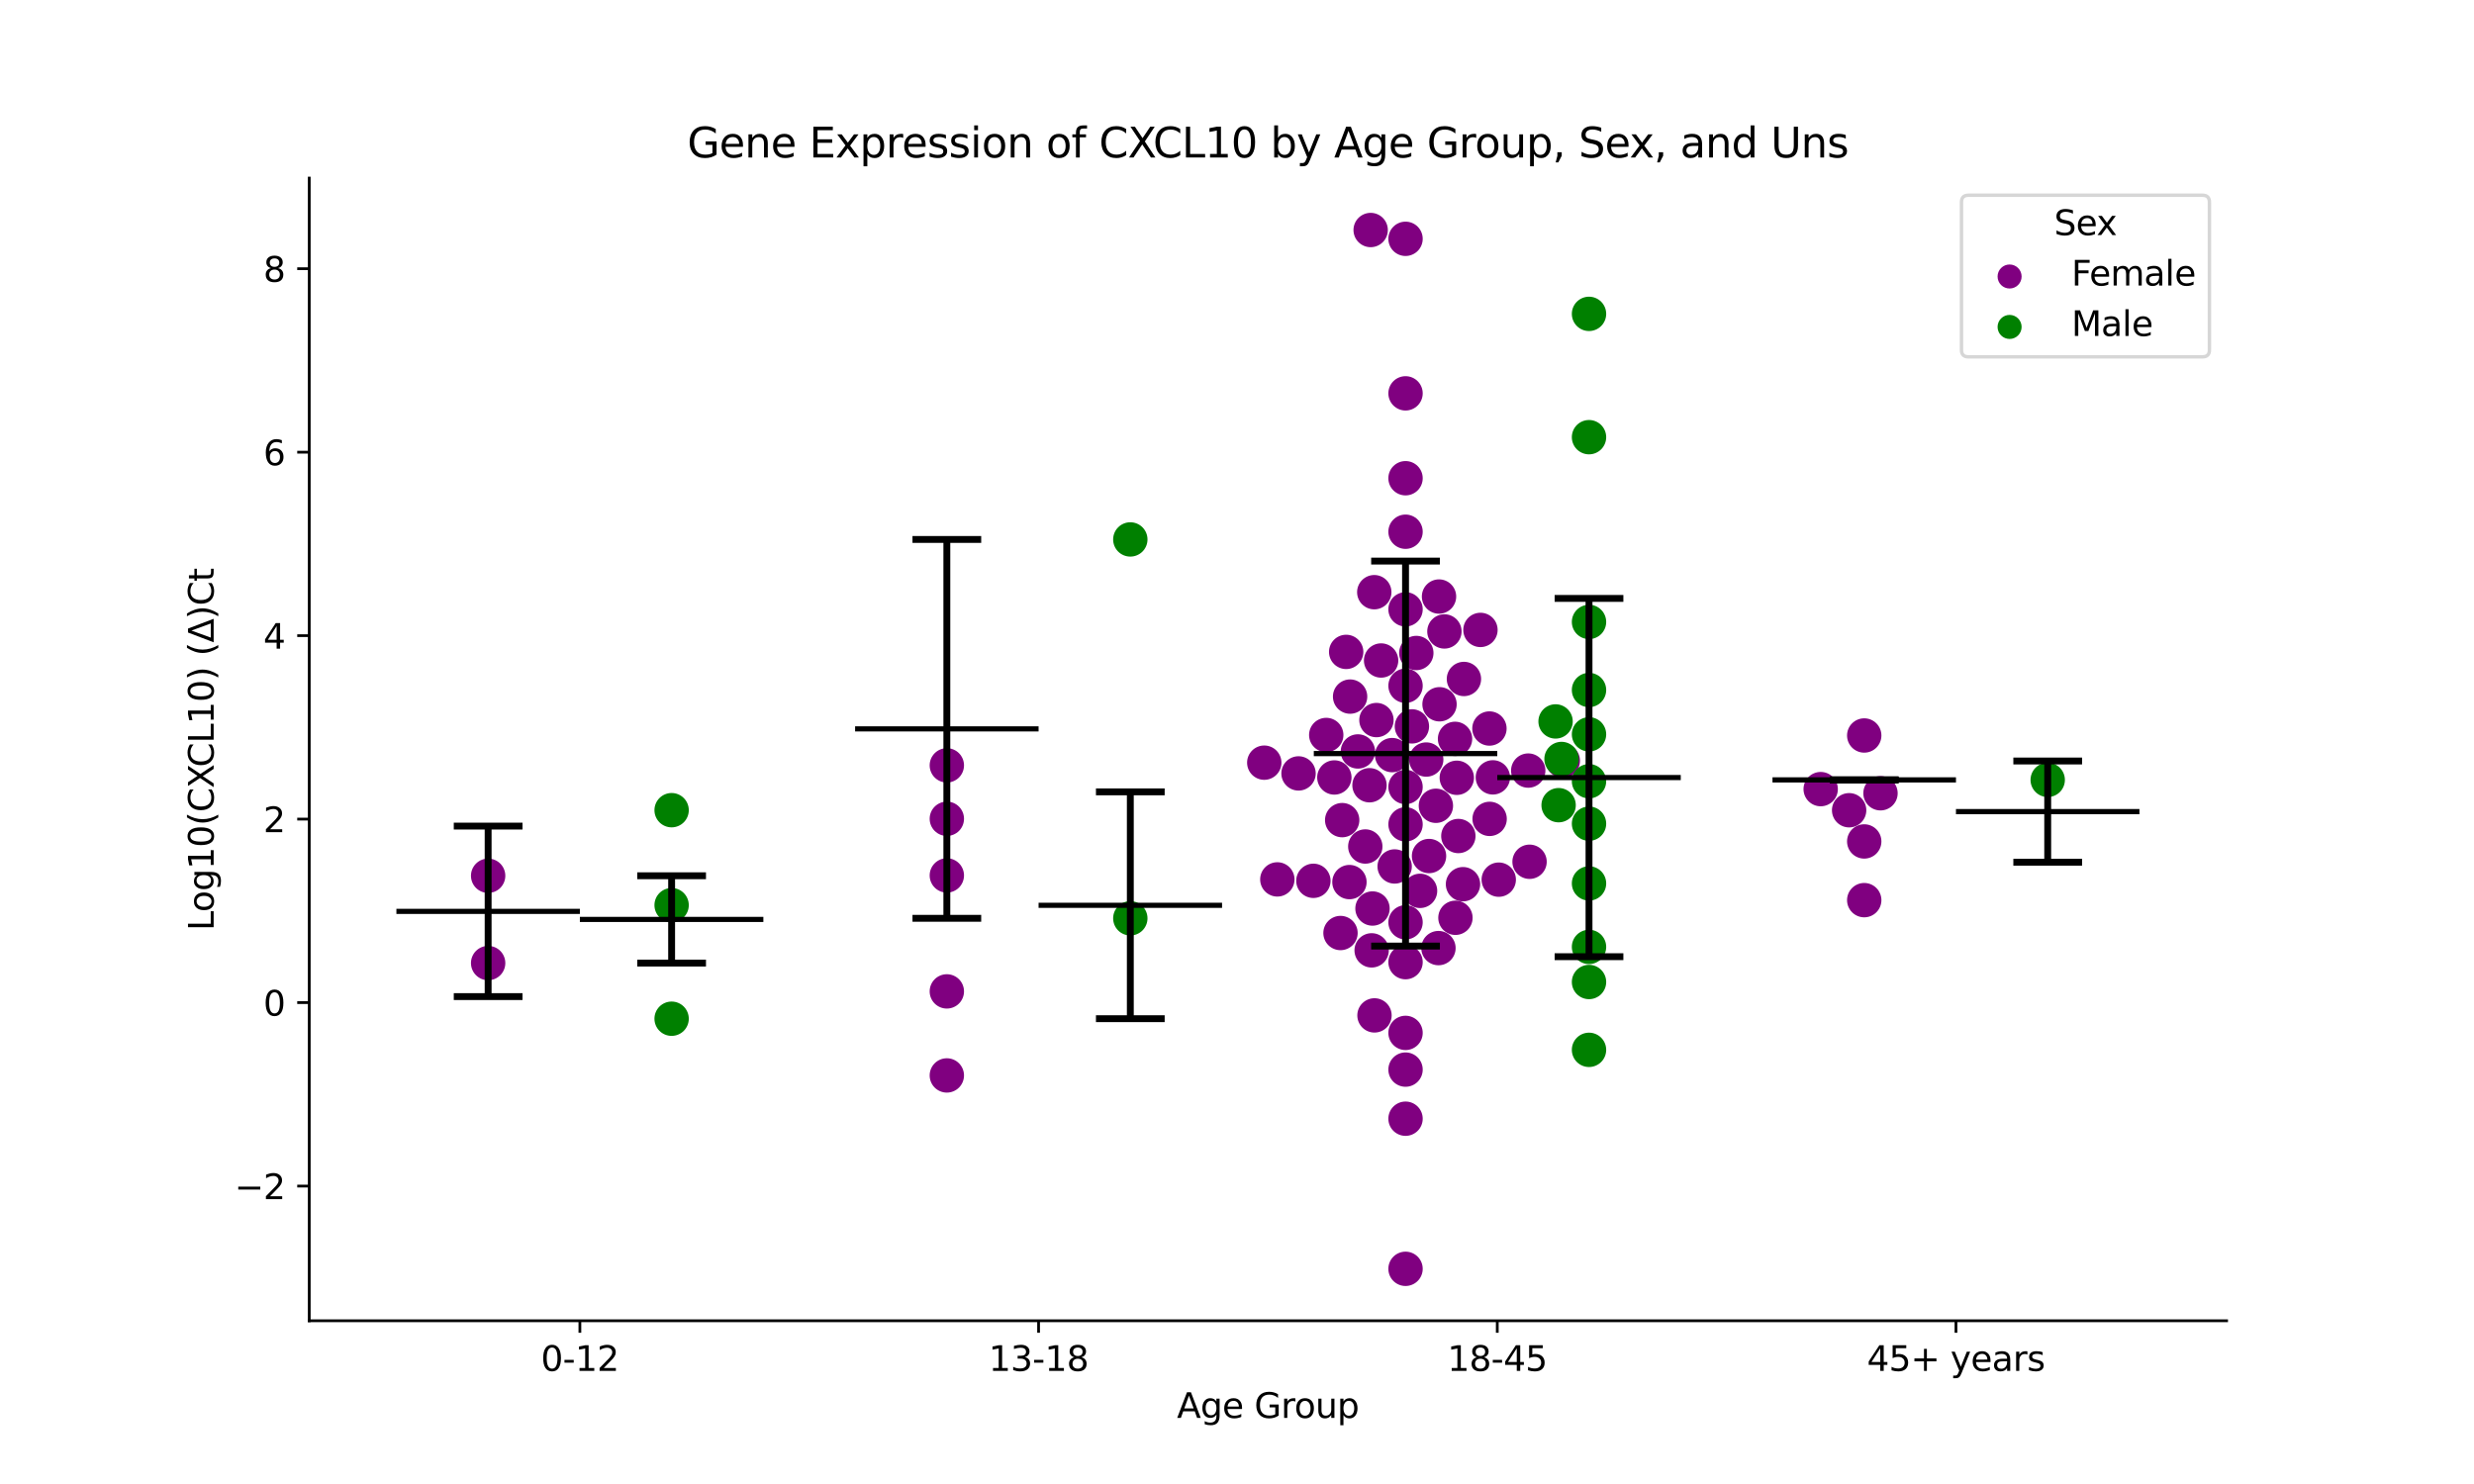 <?xml version="1.0" encoding="utf-8" standalone="no"?>
<!DOCTYPE svg PUBLIC "-//W3C//DTD SVG 1.1//EN"
  "http://www.w3.org/Graphics/SVG/1.1/DTD/svg11.dtd">
<svg xmlns:xlink="http://www.w3.org/1999/xlink" width="720pt" height="432pt" viewBox="0 0 720 432" xmlns="http://www.w3.org/2000/svg" version="1.1">
 <defs>
  <style type="text/css">*{stroke-linejoin: round; stroke-linecap: butt}</style>
 </defs>
 <g id="figure_1">
  <g id="patch_1">
   <path d="M 0 432 
L 720 432 
L 720 0 
L 0 0 
z
" style="fill: #ffffff"/>
  </g>
  <g id="axes_1">
   <g id="patch_2">
    <path d="M 90 384.48 
L 648 384.48 
L 648 51.84 
L 90 51.84 
z
" style="fill: #ffffff"/>
   </g>
   <g id="PathCollection_1">
    <defs>
     <path id="C0_0_4b0fd2ea0f" d="M 0 5 
C 1.326 5 2.598 4.473 3.536 3.536 
C 4.473 2.598 5 1.326 5 -0 
C 5 -1.326 4.473 -2.598 3.536 -3.536 
C 2.598 -4.473 1.326 -5 0 -5 
C -1.326 -5 -2.598 -4.473 -3.536 -3.536 
C -4.473 -2.598 -5 -1.326 -5 0 
C -5 1.326 -4.473 2.598 -3.536 3.536 
C -2.598 4.473 -1.326 5 0 5 
z
"/>
    </defs>
    <g clip-path="url(#pb27df36fc7)">
     <use xlink:href="#C0_0_4b0fd2ea0f" x="142.062" y="254.94" style="fill: #800080"/>
    </g>
    <g clip-path="url(#pb27df36fc7)">
     <use xlink:href="#C0_0_4b0fd2ea0f" x="142.062" y="280.353" style="fill: #800080"/>
    </g>
   </g>
   <g id="PathCollection_2">
    <defs>
     <path id="C1_0_ef42747823" d="M 0 5 
C 1.326 5 2.598 4.473 3.536 3.536 
C 4.473 2.598 5 1.326 5 -0 
C 5 -1.326 4.473 -2.598 3.536 -3.536 
C 2.598 -4.473 1.326 -5 0 -5 
C -1.326 -5 -2.598 -4.473 -3.536 -3.536 
C -4.473 -2.598 -5 -1.326 -5 0 
C -5 1.326 -4.473 2.598 -3.536 3.536 
C -2.598 4.473 -1.326 5 0 5 
z
"/>
    </defs>
    <g clip-path="url(#pb27df36fc7)">
     <use xlink:href="#C1_0_ef42747823" x="195.459" y="263.496" style="fill: #008000"/>
    </g>
    <g clip-path="url(#pb27df36fc7)">
     <use xlink:href="#C1_0_ef42747823" x="195.459" y="235.847" style="fill: #008000"/>
    </g>
    <g clip-path="url(#pb27df36fc7)">
     <use xlink:href="#C1_0_ef42747823" x="195.459" y="296.554" style="fill: #008000"/>
    </g>
   </g>
   <g id="PathCollection_3">
    <defs>
     <path id="C2_0_97795c26c7" d="M 0 5 
C 1.326 5 2.598 4.473 3.536 3.536 
C 4.473 2.598 5 1.326 5 -0 
C 5 -1.326 4.473 -2.598 3.536 -3.536 
C 2.598 -4.473 1.326 -5 0 -5 
C -1.326 -5 -2.598 -4.473 -3.536 -3.536 
C -4.473 -2.598 -5 -1.326 -5 0 
C -5 1.326 -4.473 2.598 -3.536 3.536 
C -2.598 4.473 -1.326 5 0 5 
z
"/>
    </defs>
    <g clip-path="url(#pb27df36fc7)">
     <use xlink:href="#C2_0_97795c26c7" x="275.555" y="238.349" style="fill: #800080"/>
    </g>
    <g clip-path="url(#pb27df36fc7)">
     <use xlink:href="#C2_0_97795c26c7" x="275.555" y="313.063" style="fill: #800080"/>
    </g>
    <g clip-path="url(#pb27df36fc7)">
     <use xlink:href="#C2_0_97795c26c7" x="275.555" y="288.599" style="fill: #800080"/>
    </g>
    <g clip-path="url(#pb27df36fc7)">
     <use xlink:href="#C2_0_97795c26c7" x="275.555" y="254.844" style="fill: #800080"/>
    </g>
    <g clip-path="url(#pb27df36fc7)">
     <use xlink:href="#C2_0_97795c26c7" x="275.555" y="222.8" style="fill: #800080"/>
    </g>
   </g>
   <g id="PathCollection_4">
    <defs>
     <path id="C3_0_27b4650b6a" d="M 0 5 
C 1.326 5 2.598 4.473 3.536 3.536 
C 4.473 2.598 5 1.326 5 -0 
C 5 -1.326 4.473 -2.598 3.536 -3.536 
C 2.598 -4.473 1.326 -5 0 -5 
C -1.326 -5 -2.598 -4.473 -3.536 -3.536 
C -4.473 -2.598 -5 -1.326 -5 0 
C -5 1.326 -4.473 2.598 -3.536 3.536 
C -2.598 4.473 -1.326 5 0 5 
z
"/>
    </defs>
    <g clip-path="url(#pb27df36fc7)">
     <use xlink:href="#C3_0_27b4650b6a" x="328.952" y="267.324" style="fill: #008000"/>
    </g>
    <g clip-path="url(#pb27df36fc7)">
     <use xlink:href="#C3_0_27b4650b6a" x="328.952" y="157.032" style="fill: #008000"/>
    </g>
   </g>
   <g id="PathCollection_5">
    <defs>
     <path id="C4_0_21c59acc55" d="M 0 5 
C 1.326 5 2.598 4.473 3.536 3.536 
C 4.473 2.598 5 1.326 5 -0 
C 5 -1.326 4.473 -2.598 3.536 -3.536 
C 2.598 -4.473 1.326 -5 0 -5 
C -1.326 -5 -2.598 -4.473 -3.536 -3.536 
C -4.473 -2.598 -5 -1.326 -5 0 
C -5 1.326 -4.473 2.598 -3.536 3.536 
C -2.598 4.473 -1.326 5 0 5 
z
"/>
    </defs>
    <g clip-path="url(#pb27df36fc7)">
     <use xlink:href="#C4_0_21c59acc55" x="391.772" y="189.771" style="fill: #800080"/>
    </g>
    <g clip-path="url(#pb27df36fc7)">
     <use xlink:href="#C4_0_21c59acc55" x="418.941" y="205.017" style="fill: #800080"/>
    </g>
    <g clip-path="url(#pb27df36fc7)">
     <use xlink:href="#C4_0_21c59acc55" x="413.274" y="259.333" style="fill: #800080"/>
    </g>
    <g clip-path="url(#pb27df36fc7)">
     <use xlink:href="#C4_0_21c59acc55" x="409.048" y="280.085" style="fill: #800080"/>
    </g>
    <g clip-path="url(#pb27df36fc7)">
     <use xlink:href="#C4_0_21c59acc55" x="400.012" y="295.587" style="fill: #800080"/>
    </g>
    <g clip-path="url(#pb27df36fc7)">
     <use xlink:href="#C4_0_21c59acc55" x="418.793" y="173.657" style="fill: #800080"/>
    </g>
    <g clip-path="url(#pb27df36fc7)">
     <use xlink:href="#C4_0_21c59acc55" x="415.068" y="221.106" style="fill: #800080"/>
    </g>
    <g clip-path="url(#pb27df36fc7)">
     <use xlink:href="#C4_0_21c59acc55" x="409.048" y="369.36" style="fill: #800080"/>
    </g>
    <g clip-path="url(#pb27df36fc7)">
     <use xlink:href="#C4_0_21c59acc55" x="409.048" y="177.38" style="fill: #800080"/>
    </g>
    <g clip-path="url(#pb27df36fc7)">
     <use xlink:href="#C4_0_21c59acc55" x="436.177" y="256.071" style="fill: #800080"/>
    </g>
    <g clip-path="url(#pb27df36fc7)">
     <use xlink:href="#C4_0_21c59acc55" x="409.048" y="311.366" style="fill: #800080"/>
    </g>
    <g clip-path="url(#pb27df36fc7)">
     <use xlink:href="#C4_0_21c59acc55" x="398.561" y="228.589" style="fill: #800080"/>
    </g>
    <g clip-path="url(#pb27df36fc7)">
     <use xlink:href="#C4_0_21c59acc55" x="399.185" y="276.654" style="fill: #800080"/>
    </g>
    <g clip-path="url(#pb27df36fc7)">
     <use xlink:href="#C4_0_21c59acc55" x="420.361" y="183.816" style="fill: #800080"/>
    </g>
    <g clip-path="url(#pb27df36fc7)">
     <use xlink:href="#C4_0_21c59acc55" x="409.048" y="239.972" style="fill: #800080"/>
    </g>
    <g clip-path="url(#pb27df36fc7)">
     <use xlink:href="#C4_0_21c59acc55" x="410.903" y="211.45" style="fill: #800080"/>
    </g>
    <g clip-path="url(#pb27df36fc7)">
     <use xlink:href="#C4_0_21c59acc55" x="405.881" y="252.232" style="fill: #800080"/>
    </g>
    <g clip-path="url(#pb27df36fc7)">
     <use xlink:href="#C4_0_21c59acc55" x="397.336" y="246.421" style="fill: #800080"/>
    </g>
    <g clip-path="url(#pb27df36fc7)">
     <use xlink:href="#C4_0_21c59acc55" x="444.757" y="224.32" style="fill: #800080"/>
    </g>
    <g clip-path="url(#pb27df36fc7)">
     <use xlink:href="#C4_0_21c59acc55" x="390.121" y="271.607" style="fill: #800080"/>
    </g>
    <g clip-path="url(#pb27df36fc7)">
     <use xlink:href="#C4_0_21c59acc55" x="415.885" y="249.195" style="fill: #800080"/>
    </g>
    <g clip-path="url(#pb27df36fc7)">
     <use xlink:href="#C4_0_21c59acc55" x="409.048" y="325.66" style="fill: #800080"/>
    </g>
    <g clip-path="url(#pb27df36fc7)">
     <use xlink:href="#C4_0_21c59acc55" x="417.883" y="234.569" style="fill: #800080"/>
    </g>
    <g clip-path="url(#pb27df36fc7)">
     <use xlink:href="#C4_0_21c59acc55" x="425.77" y="257.394" style="fill: #800080"/>
    </g>
    <g clip-path="url(#pb27df36fc7)">
     <use xlink:href="#C4_0_21c59acc55" x="392.723" y="256.779" style="fill: #800080"/>
    </g>
    <g clip-path="url(#pb27df36fc7)">
     <use xlink:href="#C4_0_21c59acc55" x="390.61" y="238.742" style="fill: #800080"/>
    </g>
    <g clip-path="url(#pb27df36fc7)">
     <use xlink:href="#C4_0_21c59acc55" x="392.914" y="202.782" style="fill: #800080"/>
    </g>
    <g clip-path="url(#pb27df36fc7)">
     <use xlink:href="#C4_0_21c59acc55" x="409.048" y="139.216" style="fill: #800080"/>
    </g>
    <g clip-path="url(#pb27df36fc7)">
     <use xlink:href="#C4_0_21c59acc55" x="418.629" y="275.995" style="fill: #800080"/>
    </g>
    <g clip-path="url(#pb27df36fc7)">
     <use xlink:href="#C4_0_21c59acc55" x="426.044" y="197.652" style="fill: #800080"/>
    </g>
    <g clip-path="url(#pb27df36fc7)">
     <use xlink:href="#C4_0_21c59acc55" x="423.572" y="267.172" style="fill: #800080"/>
    </g>
    <g clip-path="url(#pb27df36fc7)">
     <use xlink:href="#C4_0_21c59acc55" x="367.935" y="222.017" style="fill: #800080"/>
    </g>
    <g clip-path="url(#pb27df36fc7)">
     <use xlink:href="#C4_0_21c59acc55" x="399.432" y="264.472" style="fill: #800080"/>
    </g>
    <g clip-path="url(#pb27df36fc7)">
     <use xlink:href="#C4_0_21c59acc55" x="409.048" y="268.487" style="fill: #800080"/>
    </g>
    <g clip-path="url(#pb27df36fc7)">
     <use xlink:href="#C4_0_21c59acc55" x="382.23" y="256.411" style="fill: #800080"/>
    </g>
    <g clip-path="url(#pb27df36fc7)">
     <use xlink:href="#C4_0_21c59acc55" x="424.419" y="243.369" style="fill: #800080"/>
    </g>
    <g clip-path="url(#pb27df36fc7)">
     <use xlink:href="#C4_0_21c59acc55" x="409.048" y="300.681" style="fill: #800080"/>
    </g>
    <g clip-path="url(#pb27df36fc7)">
     <use xlink:href="#C4_0_21c59acc55" x="409.048" y="69.521" style="fill: #800080"/>
    </g>
    <g clip-path="url(#pb27df36fc7)">
     <use xlink:href="#C4_0_21c59acc55" x="371.739" y="255.999" style="fill: #800080"/>
    </g>
    <g clip-path="url(#pb27df36fc7)">
     <use xlink:href="#C4_0_21c59acc55" x="433.52" y="238.381" style="fill: #800080"/>
    </g>
    <g clip-path="url(#pb27df36fc7)">
     <use xlink:href="#C4_0_21c59acc55" x="409.048" y="114.506" style="fill: #800080"/>
    </g>
    <g clip-path="url(#pb27df36fc7)">
     <use xlink:href="#C4_0_21c59acc55" x="430.851" y="183.373" style="fill: #800080"/>
    </g>
    <g clip-path="url(#pb27df36fc7)">
     <use xlink:href="#C4_0_21c59acc55" x="412.185" y="190.09" style="fill: #800080"/>
    </g>
    <g clip-path="url(#pb27df36fc7)">
     <use xlink:href="#C4_0_21c59acc55" x="409.048" y="199.633" style="fill: #800080"/>
    </g>
    <g clip-path="url(#pb27df36fc7)">
     <use xlink:href="#C4_0_21c59acc55" x="398.898" y="66.96" style="fill: #800080"/>
    </g>
    <g clip-path="url(#pb27df36fc7)">
     <use xlink:href="#C4_0_21c59acc55" x="401.938" y="192.274" style="fill: #800080"/>
    </g>
    <g clip-path="url(#pb27df36fc7)">
     <use xlink:href="#C4_0_21c59acc55" x="423.453" y="215.086" style="fill: #800080"/>
    </g>
    <g clip-path="url(#pb27df36fc7)">
     <use xlink:href="#C4_0_21c59acc55" x="385.971" y="213.956" style="fill: #800080"/>
    </g>
    <g clip-path="url(#pb27df36fc7)">
     <use xlink:href="#C4_0_21c59acc55" x="409.048" y="154.788" style="fill: #800080"/>
    </g>
    <g clip-path="url(#pb27df36fc7)">
     <use xlink:href="#C4_0_21c59acc55" x="409.048" y="229.098" style="fill: #800080"/>
    </g>
    <g clip-path="url(#pb27df36fc7)">
     <use xlink:href="#C4_0_21c59acc55" x="399.949" y="172.389" style="fill: #800080"/>
    </g>
    <g clip-path="url(#pb27df36fc7)">
     <use xlink:href="#C4_0_21c59acc55" x="395.185" y="218.75" style="fill: #800080"/>
    </g>
    <g clip-path="url(#pb27df36fc7)">
     <use xlink:href="#C4_0_21c59acc55" x="405.147" y="219.814" style="fill: #800080"/>
    </g>
    <g clip-path="url(#pb27df36fc7)">
     <use xlink:href="#C4_0_21c59acc55" x="433.465" y="212.075" style="fill: #800080"/>
    </g>
    <g clip-path="url(#pb27df36fc7)">
     <use xlink:href="#C4_0_21c59acc55" x="423.965" y="226.417" style="fill: #800080"/>
    </g>
    <g clip-path="url(#pb27df36fc7)">
     <use xlink:href="#C4_0_21c59acc55" x="454.818" y="221.458" style="fill: #800080"/>
    </g>
    <g clip-path="url(#pb27df36fc7)">
     <use xlink:href="#C4_0_21c59acc55" x="400.581" y="209.614" style="fill: #800080"/>
    </g>
    <g clip-path="url(#pb27df36fc7)">
     <use xlink:href="#C4_0_21c59acc55" x="434.464" y="226.297" style="fill: #800080"/>
    </g>
    <g clip-path="url(#pb27df36fc7)">
     <use xlink:href="#C4_0_21c59acc55" x="445.142" y="250.864" style="fill: #800080"/>
    </g>
    <g clip-path="url(#pb27df36fc7)">
     <use xlink:href="#C4_0_21c59acc55" x="388.334" y="226.327" style="fill: #800080"/>
    </g>
    <g clip-path="url(#pb27df36fc7)">
     <use xlink:href="#C4_0_21c59acc55" x="377.907" y="225.147" style="fill: #800080"/>
    </g>
   </g>
   <g id="PathCollection_6">
    <defs>
     <path id="C5_0_e85cee331f" d="M 0 5 
C 1.326 5 2.598 4.473 3.536 3.536 
C 4.473 2.598 5 1.326 5 -0 
C 5 -1.326 4.473 -2.598 3.536 -3.536 
C 2.598 -4.473 1.326 -5 0 -5 
C -1.326 -5 -2.598 -4.473 -3.536 -3.536 
C -4.473 -2.598 -5 -1.326 -5 0 
C -5 1.326 -4.473 2.598 -3.536 3.536 
C -2.598 4.473 -1.326 5 0 5 
z
"/>
    </defs>
    <g clip-path="url(#pb27df36fc7)">
     <use xlink:href="#C5_0_e85cee331f" x="462.445" y="239.778" style="fill: #008000"/>
    </g>
    <g clip-path="url(#pb27df36fc7)">
     <use xlink:href="#C5_0_e85cee331f" x="462.445" y="227.419" style="fill: #008000"/>
    </g>
    <g clip-path="url(#pb27df36fc7)">
     <use xlink:href="#C5_0_e85cee331f" x="462.445" y="275.651" style="fill: #008000"/>
    </g>
    <g clip-path="url(#pb27df36fc7)">
     <use xlink:href="#C5_0_e85cee331f" x="454.445" y="220.943" style="fill: #008000"/>
    </g>
    <g clip-path="url(#pb27df36fc7)">
     <use xlink:href="#C5_0_e85cee331f" x="462.445" y="305.617" style="fill: #008000"/>
    </g>
    <g clip-path="url(#pb27df36fc7)">
     <use xlink:href="#C5_0_e85cee331f" x="462.445" y="285.865" style="fill: #008000"/>
    </g>
    <g clip-path="url(#pb27df36fc7)">
     <use xlink:href="#C5_0_e85cee331f" x="462.445" y="127.263" style="fill: #008000"/>
    </g>
    <g clip-path="url(#pb27df36fc7)">
     <use xlink:href="#C5_0_e85cee331f" x="453.598" y="234.392" style="fill: #008000"/>
    </g>
    <g clip-path="url(#pb27df36fc7)">
     <use xlink:href="#C5_0_e85cee331f" x="462.445" y="91.37" style="fill: #008000"/>
    </g>
    <g clip-path="url(#pb27df36fc7)">
     <use xlink:href="#C5_0_e85cee331f" x="462.445" y="200.867" style="fill: #008000"/>
    </g>
    <g clip-path="url(#pb27df36fc7)">
     <use xlink:href="#C5_0_e85cee331f" x="462.445" y="257.168" style="fill: #008000"/>
    </g>
    <g clip-path="url(#pb27df36fc7)">
     <use xlink:href="#C5_0_e85cee331f" x="452.714" y="210.012" style="fill: #008000"/>
    </g>
    <g clip-path="url(#pb27df36fc7)">
     <use xlink:href="#C5_0_e85cee331f" x="462.445" y="213.767" style="fill: #008000"/>
    </g>
    <g clip-path="url(#pb27df36fc7)">
     <use xlink:href="#C5_0_e85cee331f" x="462.445" y="181.046" style="fill: #008000"/>
    </g>
   </g>
   <g id="PathCollection_7">
    <defs>
     <path id="C6_0_c6d3c1f408" d="M 0 5 
C 1.326 5 2.598 4.473 3.536 3.536 
C 4.473 2.598 5 1.326 5 -0 
C 5 -1.326 4.473 -2.598 3.536 -3.536 
C 2.598 -4.473 1.326 -5 0 -5 
C -1.326 -5 -2.598 -4.473 -3.536 -3.536 
C -4.473 -2.598 -5 -1.326 -5 0 
C -5 1.326 -4.473 2.598 -3.536 3.536 
C -2.598 4.473 -1.326 5 0 5 
z
"/>
    </defs>
    <g clip-path="url(#pb27df36fc7)">
     <use xlink:href="#C6_0_c6d3c1f408" x="542.541" y="244.949" style="fill: #800080"/>
    </g>
    <g clip-path="url(#pb27df36fc7)">
     <use xlink:href="#C6_0_c6d3c1f408" x="542.541" y="262.037" style="fill: #800080"/>
    </g>
    <g clip-path="url(#pb27df36fc7)">
     <use xlink:href="#C6_0_c6d3c1f408" x="542.541" y="214.104" style="fill: #800080"/>
    </g>
    <g clip-path="url(#pb27df36fc7)">
     <use xlink:href="#C6_0_c6d3c1f408" x="547.274" y="230.923" style="fill: #800080"/>
    </g>
    <g clip-path="url(#pb27df36fc7)">
     <use xlink:href="#C6_0_c6d3c1f408" x="538.147" y="235.867" style="fill: #800080"/>
    </g>
    <g clip-path="url(#pb27df36fc7)">
     <use xlink:href="#C6_0_c6d3c1f408" x="529.869" y="229.715" style="fill: #800080"/>
    </g>
   </g>
   <g id="PathCollection_8">
    <defs>
     <path id="mdd02c1f5c2" d="M 0 5 
C 1.326 5 2.598 4.473 3.536 3.536 
C 4.473 2.598 5 1.326 5 0 
C 5 -1.326 4.473 -2.598 3.536 -3.536 
C 2.598 -4.473 1.326 -5 0 -5 
C -1.326 -5 -2.598 -4.473 -3.536 -3.536 
C -4.473 -2.598 -5 -1.326 -5 0 
C -5 1.326 -4.473 2.598 -3.536 3.536 
C -2.598 4.473 -1.326 5 0 5 
z
"/>
    </defs>
    <g clip-path="url(#pb27df36fc7)">
     <use xlink:href="#mdd02c1f5c2" x="595.938" y="227.031" style="fill: #008000"/>
    </g>
   </g>
   <g id="PathCollection_9"/>
   <g id="PathCollection_10"/>
   <g id="matplotlib.axis_1">
    <g id="xtick_1">
     <g id="line2d_1">
      <defs>
       <path id="m8114794f89" d="M 0 0 
L 0 3.5 
" style="stroke: #000000; stroke-width: 0.8"/>
      </defs>
      <g>
       <use xlink:href="#m8114794f89" x="168.761" y="384.48" style="stroke: #000000; stroke-width: 0.8"/>
      </g>
     </g>
     <g id="text_1">
      <!-- 0-12 -->
      <g transform="translate(157.413 399.078) scale(0.1 -0.1)">
       <defs>
        <path id="DejaVuSans-30" d="M 2034 4250 
Q 1547 4250 1301 3770 
Q 1056 3291 1056 2328 
Q 1056 1369 1301 889 
Q 1547 409 2034 409 
Q 2525 409 2770 889 
Q 3016 1369 3016 2328 
Q 3016 3291 2770 3770 
Q 2525 4250 2034 4250 
z
M 2034 4750 
Q 2819 4750 3233 4129 
Q 3647 3509 3647 2328 
Q 3647 1150 3233 529 
Q 2819 -91 2034 -91 
Q 1250 -91 836 529 
Q 422 1150 422 2328 
Q 422 3509 836 4129 
Q 1250 4750 2034 4750 
z
" transform="scale(0.016)"/>
        <path id="DejaVuSans-2d" d="M 313 2009 
L 1997 2009 
L 1997 1497 
L 313 1497 
L 313 2009 
z
" transform="scale(0.016)"/>
        <path id="DejaVuSans-31" d="M 794 531 
L 1825 531 
L 1825 4091 
L 703 3866 
L 703 4441 
L 1819 4666 
L 2450 4666 
L 2450 531 
L 3481 531 
L 3481 0 
L 794 0 
L 794 531 
z
" transform="scale(0.016)"/>
        <path id="DejaVuSans-32" d="M 1228 531 
L 3431 531 
L 3431 0 
L 469 0 
L 469 531 
Q 828 903 1448 1529 
Q 2069 2156 2228 2338 
Q 2531 2678 2651 2914 
Q 2772 3150 2772 3378 
Q 2772 3750 2511 3984 
Q 2250 4219 1831 4219 
Q 1534 4219 1204 4116 
Q 875 4013 500 3803 
L 500 4441 
Q 881 4594 1212 4672 
Q 1544 4750 1819 4750 
Q 2544 4750 2975 4387 
Q 3406 4025 3406 3419 
Q 3406 3131 3298 2873 
Q 3191 2616 2906 2266 
Q 2828 2175 2409 1742 
Q 1991 1309 1228 531 
z
" transform="scale(0.016)"/>
       </defs>
       <use xlink:href="#DejaVuSans-30"/>
       <use xlink:href="#DejaVuSans-2d" x="63.623"/>
       <use xlink:href="#DejaVuSans-31" x="99.707"/>
       <use xlink:href="#DejaVuSans-32" x="163.33"/>
      </g>
     </g>
    </g>
    <g id="xtick_2">
     <g id="line2d_2">
      <g>
       <use xlink:href="#m8114794f89" x="302.254" y="384.48" style="stroke: #000000; stroke-width: 0.8"/>
      </g>
     </g>
     <g id="text_2">
      <!-- 13-18 -->
      <g transform="translate(287.725 399.078) scale(0.1 -0.1)">
       <defs>
        <path id="DejaVuSans-33" d="M 2597 2516 
Q 3050 2419 3304 2112 
Q 3559 1806 3559 1356 
Q 3559 666 3084 287 
Q 2609 -91 1734 -91 
Q 1441 -91 1130 -33 
Q 819 25 488 141 
L 488 750 
Q 750 597 1062 519 
Q 1375 441 1716 441 
Q 2309 441 2620 675 
Q 2931 909 2931 1356 
Q 2931 1769 2642 2001 
Q 2353 2234 1838 2234 
L 1294 2234 
L 1294 2753 
L 1863 2753 
Q 2328 2753 2575 2939 
Q 2822 3125 2822 3475 
Q 2822 3834 2567 4026 
Q 2313 4219 1838 4219 
Q 1578 4219 1281 4162 
Q 984 4106 628 3988 
L 628 4550 
Q 988 4650 1302 4700 
Q 1616 4750 1894 4750 
Q 2613 4750 3031 4423 
Q 3450 4097 3450 3541 
Q 3450 3153 3228 2886 
Q 3006 2619 2597 2516 
z
" transform="scale(0.016)"/>
        <path id="DejaVuSans-38" d="M 2034 2216 
Q 1584 2216 1326 1975 
Q 1069 1734 1069 1313 
Q 1069 891 1326 650 
Q 1584 409 2034 409 
Q 2484 409 2743 651 
Q 3003 894 3003 1313 
Q 3003 1734 2745 1975 
Q 2488 2216 2034 2216 
z
M 1403 2484 
Q 997 2584 770 2862 
Q 544 3141 544 3541 
Q 544 4100 942 4425 
Q 1341 4750 2034 4750 
Q 2731 4750 3128 4425 
Q 3525 4100 3525 3541 
Q 3525 3141 3298 2862 
Q 3072 2584 2669 2484 
Q 3125 2378 3379 2068 
Q 3634 1759 3634 1313 
Q 3634 634 3220 271 
Q 2806 -91 2034 -91 
Q 1263 -91 848 271 
Q 434 634 434 1313 
Q 434 1759 690 2068 
Q 947 2378 1403 2484 
z
M 1172 3481 
Q 1172 3119 1398 2916 
Q 1625 2713 2034 2713 
Q 2441 2713 2670 2916 
Q 2900 3119 2900 3481 
Q 2900 3844 2670 4047 
Q 2441 4250 2034 4250 
Q 1625 4250 1398 4047 
Q 1172 3844 1172 3481 
z
" transform="scale(0.016)"/>
       </defs>
       <use xlink:href="#DejaVuSans-31"/>
       <use xlink:href="#DejaVuSans-33" x="63.623"/>
       <use xlink:href="#DejaVuSans-2d" x="127.246"/>
       <use xlink:href="#DejaVuSans-31" x="163.33"/>
       <use xlink:href="#DejaVuSans-38" x="226.953"/>
      </g>
     </g>
    </g>
    <g id="xtick_3">
     <g id="line2d_3">
      <g>
       <use xlink:href="#m8114794f89" x="435.746" y="384.48" style="stroke: #000000; stroke-width: 0.8"/>
      </g>
     </g>
     <g id="text_3">
      <!-- 18-45 -->
      <g transform="translate(421.218 399.078) scale(0.1 -0.1)">
       <defs>
        <path id="DejaVuSans-34" d="M 2419 4116 
L 825 1625 
L 2419 1625 
L 2419 4116 
z
M 2253 4666 
L 3047 4666 
L 3047 1625 
L 3713 1625 
L 3713 1100 
L 3047 1100 
L 3047 0 
L 2419 0 
L 2419 1100 
L 313 1100 
L 313 1709 
L 2253 4666 
z
" transform="scale(0.016)"/>
        <path id="DejaVuSans-35" d="M 691 4666 
L 3169 4666 
L 3169 4134 
L 1269 4134 
L 1269 2991 
Q 1406 3038 1543 3061 
Q 1681 3084 1819 3084 
Q 2600 3084 3056 2656 
Q 3513 2228 3513 1497 
Q 3513 744 3044 326 
Q 2575 -91 1722 -91 
Q 1428 -91 1123 -41 
Q 819 9 494 109 
L 494 744 
Q 775 591 1075 516 
Q 1375 441 1709 441 
Q 2250 441 2565 725 
Q 2881 1009 2881 1497 
Q 2881 1984 2565 2268 
Q 2250 2553 1709 2553 
Q 1456 2553 1204 2497 
Q 953 2441 691 2322 
L 691 4666 
z
" transform="scale(0.016)"/>
       </defs>
       <use xlink:href="#DejaVuSans-31"/>
       <use xlink:href="#DejaVuSans-38" x="63.623"/>
       <use xlink:href="#DejaVuSans-2d" x="127.246"/>
       <use xlink:href="#DejaVuSans-34" x="163.33"/>
       <use xlink:href="#DejaVuSans-35" x="226.953"/>
      </g>
     </g>
    </g>
    <g id="xtick_4">
     <g id="line2d_4">
      <g>
       <use xlink:href="#m8114794f89" x="569.239" y="384.48" style="stroke: #000000; stroke-width: 0.8"/>
      </g>
     </g>
     <g id="text_4">
      <!-- 45+ years -->
      <g transform="translate(543.338 399.078) scale(0.1 -0.1)">
       <defs>
        <path id="DejaVuSans-2b" d="M 2944 4013 
L 2944 2272 
L 4684 2272 
L 4684 1741 
L 2944 1741 
L 2944 0 
L 2419 0 
L 2419 1741 
L 678 1741 
L 678 2272 
L 2419 2272 
L 2419 4013 
L 2944 4013 
z
" transform="scale(0.016)"/>
        <path id="DejaVuSans-20" transform="scale(0.016)"/>
        <path id="DejaVuSans-79" d="M 2059 -325 
Q 1816 -950 1584 -1140 
Q 1353 -1331 966 -1331 
L 506 -1331 
L 506 -850 
L 844 -850 
Q 1081 -850 1212 -737 
Q 1344 -625 1503 -206 
L 1606 56 
L 191 3500 
L 800 3500 
L 1894 763 
L 2988 3500 
L 3597 3500 
L 2059 -325 
z
" transform="scale(0.016)"/>
        <path id="DejaVuSans-65" d="M 3597 1894 
L 3597 1613 
L 953 1613 
Q 991 1019 1311 708 
Q 1631 397 2203 397 
Q 2534 397 2845 478 
Q 3156 559 3463 722 
L 3463 178 
Q 3153 47 2828 -22 
Q 2503 -91 2169 -91 
Q 1331 -91 842 396 
Q 353 884 353 1716 
Q 353 2575 817 3079 
Q 1281 3584 2069 3584 
Q 2775 3584 3186 3129 
Q 3597 2675 3597 1894 
z
M 3022 2063 
Q 3016 2534 2758 2815 
Q 2500 3097 2075 3097 
Q 1594 3097 1305 2825 
Q 1016 2553 972 2059 
L 3022 2063 
z
" transform="scale(0.016)"/>
        <path id="DejaVuSans-61" d="M 2194 1759 
Q 1497 1759 1228 1600 
Q 959 1441 959 1056 
Q 959 750 1161 570 
Q 1363 391 1709 391 
Q 2188 391 2477 730 
Q 2766 1069 2766 1631 
L 2766 1759 
L 2194 1759 
z
M 3341 1997 
L 3341 0 
L 2766 0 
L 2766 531 
Q 2569 213 2275 61 
Q 1981 -91 1556 -91 
Q 1019 -91 701 211 
Q 384 513 384 1019 
Q 384 1609 779 1909 
Q 1175 2209 1959 2209 
L 2766 2209 
L 2766 2266 
Q 2766 2663 2505 2880 
Q 2244 3097 1772 3097 
Q 1472 3097 1187 3025 
Q 903 2953 641 2809 
L 641 3341 
Q 956 3463 1253 3523 
Q 1550 3584 1831 3584 
Q 2591 3584 2966 3190 
Q 3341 2797 3341 1997 
z
" transform="scale(0.016)"/>
        <path id="DejaVuSans-72" d="M 2631 2963 
Q 2534 3019 2420 3045 
Q 2306 3072 2169 3072 
Q 1681 3072 1420 2755 
Q 1159 2438 1159 1844 
L 1159 0 
L 581 0 
L 581 3500 
L 1159 3500 
L 1159 2956 
Q 1341 3275 1631 3429 
Q 1922 3584 2338 3584 
Q 2397 3584 2469 3576 
Q 2541 3569 2628 3553 
L 2631 2963 
z
" transform="scale(0.016)"/>
        <path id="DejaVuSans-73" d="M 2834 3397 
L 2834 2853 
Q 2591 2978 2328 3040 
Q 2066 3103 1784 3103 
Q 1356 3103 1142 2972 
Q 928 2841 928 2578 
Q 928 2378 1081 2264 
Q 1234 2150 1697 2047 
L 1894 2003 
Q 2506 1872 2764 1633 
Q 3022 1394 3022 966 
Q 3022 478 2636 193 
Q 2250 -91 1575 -91 
Q 1294 -91 989 -36 
Q 684 19 347 128 
L 347 722 
Q 666 556 975 473 
Q 1284 391 1588 391 
Q 1994 391 2212 530 
Q 2431 669 2431 922 
Q 2431 1156 2273 1281 
Q 2116 1406 1581 1522 
L 1381 1569 
Q 847 1681 609 1914 
Q 372 2147 372 2553 
Q 372 3047 722 3315 
Q 1072 3584 1716 3584 
Q 2034 3584 2315 3537 
Q 2597 3491 2834 3397 
z
" transform="scale(0.016)"/>
       </defs>
       <use xlink:href="#DejaVuSans-34"/>
       <use xlink:href="#DejaVuSans-35" x="63.623"/>
       <use xlink:href="#DejaVuSans-2b" x="127.246"/>
       <use xlink:href="#DejaVuSans-20" x="211.035"/>
       <use xlink:href="#DejaVuSans-79" x="242.822"/>
       <use xlink:href="#DejaVuSans-65" x="302.002"/>
       <use xlink:href="#DejaVuSans-61" x="363.525"/>
       <use xlink:href="#DejaVuSans-72" x="424.805"/>
       <use xlink:href="#DejaVuSans-73" x="465.918"/>
      </g>
     </g>
    </g>
    <g id="text_5">
     <!-- Age Group -->
     <g transform="translate(342.52 412.757) scale(0.1 -0.1)">
      <defs>
       <path id="DejaVuSans-41" d="M 2188 4044 
L 1331 1722 
L 3047 1722 
L 2188 4044 
z
M 1831 4666 
L 2547 4666 
L 4325 0 
L 3669 0 
L 3244 1197 
L 1141 1197 
L 716 0 
L 50 0 
L 1831 4666 
z
" transform="scale(0.016)"/>
       <path id="DejaVuSans-67" d="M 2906 1791 
Q 2906 2416 2648 2759 
Q 2391 3103 1925 3103 
Q 1463 3103 1205 2759 
Q 947 2416 947 1791 
Q 947 1169 1205 825 
Q 1463 481 1925 481 
Q 2391 481 2648 825 
Q 2906 1169 2906 1791 
z
M 3481 434 
Q 3481 -459 3084 -895 
Q 2688 -1331 1869 -1331 
Q 1566 -1331 1297 -1286 
Q 1028 -1241 775 -1147 
L 775 -588 
Q 1028 -725 1275 -790 
Q 1522 -856 1778 -856 
Q 2344 -856 2625 -561 
Q 2906 -266 2906 331 
L 2906 616 
Q 2728 306 2450 153 
Q 2172 0 1784 0 
Q 1141 0 747 490 
Q 353 981 353 1791 
Q 353 2603 747 3093 
Q 1141 3584 1784 3584 
Q 2172 3584 2450 3431 
Q 2728 3278 2906 2969 
L 2906 3500 
L 3481 3500 
L 3481 434 
z
" transform="scale(0.016)"/>
       <path id="DejaVuSans-47" d="M 3809 666 
L 3809 1919 
L 2778 1919 
L 2778 2438 
L 4434 2438 
L 4434 434 
Q 4069 175 3628 42 
Q 3188 -91 2688 -91 
Q 1594 -91 976 548 
Q 359 1188 359 2328 
Q 359 3472 976 4111 
Q 1594 4750 2688 4750 
Q 3144 4750 3555 4637 
Q 3966 4525 4313 4306 
L 4313 3634 
Q 3963 3931 3569 4081 
Q 3175 4231 2741 4231 
Q 1884 4231 1454 3753 
Q 1025 3275 1025 2328 
Q 1025 1384 1454 906 
Q 1884 428 2741 428 
Q 3075 428 3337 486 
Q 3600 544 3809 666 
z
" transform="scale(0.016)"/>
       <path id="DejaVuSans-6f" d="M 1959 3097 
Q 1497 3097 1228 2736 
Q 959 2375 959 1747 
Q 959 1119 1226 758 
Q 1494 397 1959 397 
Q 2419 397 2687 759 
Q 2956 1122 2956 1747 
Q 2956 2369 2687 2733 
Q 2419 3097 1959 3097 
z
M 1959 3584 
Q 2709 3584 3137 3096 
Q 3566 2609 3566 1747 
Q 3566 888 3137 398 
Q 2709 -91 1959 -91 
Q 1206 -91 779 398 
Q 353 888 353 1747 
Q 353 2609 779 3096 
Q 1206 3584 1959 3584 
z
" transform="scale(0.016)"/>
       <path id="DejaVuSans-75" d="M 544 1381 
L 544 3500 
L 1119 3500 
L 1119 1403 
Q 1119 906 1312 657 
Q 1506 409 1894 409 
Q 2359 409 2629 706 
Q 2900 1003 2900 1516 
L 2900 3500 
L 3475 3500 
L 3475 0 
L 2900 0 
L 2900 538 
Q 2691 219 2414 64 
Q 2138 -91 1772 -91 
Q 1169 -91 856 284 
Q 544 659 544 1381 
z
M 1991 3584 
L 1991 3584 
z
" transform="scale(0.016)"/>
       <path id="DejaVuSans-70" d="M 1159 525 
L 1159 -1331 
L 581 -1331 
L 581 3500 
L 1159 3500 
L 1159 2969 
Q 1341 3281 1617 3432 
Q 1894 3584 2278 3584 
Q 2916 3584 3314 3078 
Q 3713 2572 3713 1747 
Q 3713 922 3314 415 
Q 2916 -91 2278 -91 
Q 1894 -91 1617 61 
Q 1341 213 1159 525 
z
M 3116 1747 
Q 3116 2381 2855 2742 
Q 2594 3103 2138 3103 
Q 1681 3103 1420 2742 
Q 1159 2381 1159 1747 
Q 1159 1113 1420 752 
Q 1681 391 2138 391 
Q 2594 391 2855 752 
Q 3116 1113 3116 1747 
z
" transform="scale(0.016)"/>
      </defs>
      <use xlink:href="#DejaVuSans-41"/>
      <use xlink:href="#DejaVuSans-67" x="68.408"/>
      <use xlink:href="#DejaVuSans-65" x="131.885"/>
      <use xlink:href="#DejaVuSans-20" x="193.408"/>
      <use xlink:href="#DejaVuSans-47" x="225.195"/>
      <use xlink:href="#DejaVuSans-72" x="302.686"/>
      <use xlink:href="#DejaVuSans-6f" x="341.549"/>
      <use xlink:href="#DejaVuSans-75" x="402.73"/>
      <use xlink:href="#DejaVuSans-70" x="466.109"/>
     </g>
    </g>
   </g>
   <g id="matplotlib.axis_2">
    <g id="ytick_1">
     <g id="line2d_5">
      <defs>
       <path id="me9b76ea8a7" d="M 0 0 
L -3.5 0 
" style="stroke: #000000; stroke-width: 0.8"/>
      </defs>
      <g>
       <use xlink:href="#me9b76ea8a7" x="90" y="345.272" style="stroke: #000000; stroke-width: 0.8"/>
      </g>
     </g>
     <g id="text_6">
      <!-- −2 -->
      <g transform="translate(68.258 349.071) scale(0.1 -0.1)">
       <defs>
        <path id="DejaVuSans-2212" d="M 678 2272 
L 4684 2272 
L 4684 1741 
L 678 1741 
L 678 2272 
z
" transform="scale(0.016)"/>
       </defs>
       <use xlink:href="#DejaVuSans-2212"/>
       <use xlink:href="#DejaVuSans-32" x="83.789"/>
      </g>
     </g>
    </g>
    <g id="ytick_2">
     <g id="line2d_6">
      <g>
       <use xlink:href="#me9b76ea8a7" x="90" y="291.862" style="stroke: #000000; stroke-width: 0.8"/>
      </g>
     </g>
     <g id="text_7">
      <!-- 0 -->
      <g transform="translate(76.638 295.661) scale(0.1 -0.1)">
       <use xlink:href="#DejaVuSans-30"/>
      </g>
     </g>
    </g>
    <g id="ytick_3">
     <g id="line2d_7">
      <g>
       <use xlink:href="#me9b76ea8a7" x="90" y="238.452" style="stroke: #000000; stroke-width: 0.8"/>
      </g>
     </g>
     <g id="text_8">
      <!-- 2 -->
      <g transform="translate(76.638 242.251) scale(0.1 -0.1)">
       <use xlink:href="#DejaVuSans-32"/>
      </g>
     </g>
    </g>
    <g id="ytick_4">
     <g id="line2d_8">
      <g>
       <use xlink:href="#me9b76ea8a7" x="90" y="185.042" style="stroke: #000000; stroke-width: 0.8"/>
      </g>
     </g>
     <g id="text_9">
      <!-- 4 -->
      <g transform="translate(76.638 188.841) scale(0.1 -0.1)">
       <use xlink:href="#DejaVuSans-34"/>
      </g>
     </g>
    </g>
    <g id="ytick_5">
     <g id="line2d_9">
      <g>
       <use xlink:href="#me9b76ea8a7" x="90" y="131.632" style="stroke: #000000; stroke-width: 0.8"/>
      </g>
     </g>
     <g id="text_10">
      <!-- 6 -->
      <g transform="translate(76.638 135.431) scale(0.1 -0.1)">
       <defs>
        <path id="DejaVuSans-36" d="M 2113 2584 
Q 1688 2584 1439 2293 
Q 1191 2003 1191 1497 
Q 1191 994 1439 701 
Q 1688 409 2113 409 
Q 2538 409 2786 701 
Q 3034 994 3034 1497 
Q 3034 2003 2786 2293 
Q 2538 2584 2113 2584 
z
M 3366 4563 
L 3366 3988 
Q 3128 4100 2886 4159 
Q 2644 4219 2406 4219 
Q 1781 4219 1451 3797 
Q 1122 3375 1075 2522 
Q 1259 2794 1537 2939 
Q 1816 3084 2150 3084 
Q 2853 3084 3261 2657 
Q 3669 2231 3669 1497 
Q 3669 778 3244 343 
Q 2819 -91 2113 -91 
Q 1303 -91 875 529 
Q 447 1150 447 2328 
Q 447 3434 972 4092 
Q 1497 4750 2381 4750 
Q 2619 4750 2861 4703 
Q 3103 4656 3366 4563 
z
" transform="scale(0.016)"/>
       </defs>
       <use xlink:href="#DejaVuSans-36"/>
      </g>
     </g>
    </g>
    <g id="ytick_6">
     <g id="line2d_10">
      <g>
       <use xlink:href="#me9b76ea8a7" x="90" y="78.222" style="stroke: #000000; stroke-width: 0.8"/>
      </g>
     </g>
     <g id="text_11">
      <!-- 8 -->
      <g transform="translate(76.638 82.021) scale(0.1 -0.1)">
       <use xlink:href="#DejaVuSans-38"/>
      </g>
     </g>
    </g>
    <g id="text_12">
     <!-- Log10(CXCL10) (Δ)Ct -->
     <g transform="translate(62.178 270.912) rotate(-90) scale(0.1 -0.1)">
      <defs>
       <path id="DejaVuSans-4c" d="M 628 4666 
L 1259 4666 
L 1259 531 
L 3531 531 
L 3531 0 
L 628 0 
L 628 4666 
z
" transform="scale(0.016)"/>
       <path id="DejaVuSans-28" d="M 1984 4856 
Q 1566 4138 1362 3434 
Q 1159 2731 1159 2009 
Q 1159 1288 1364 580 
Q 1569 -128 1984 -844 
L 1484 -844 
Q 1016 -109 783 600 
Q 550 1309 550 2009 
Q 550 2706 781 3412 
Q 1013 4119 1484 4856 
L 1984 4856 
z
" transform="scale(0.016)"/>
       <path id="DejaVuSans-43" d="M 4122 4306 
L 4122 3641 
Q 3803 3938 3442 4084 
Q 3081 4231 2675 4231 
Q 1875 4231 1450 3742 
Q 1025 3253 1025 2328 
Q 1025 1406 1450 917 
Q 1875 428 2675 428 
Q 3081 428 3442 575 
Q 3803 722 4122 1019 
L 4122 359 
Q 3791 134 3420 21 
Q 3050 -91 2638 -91 
Q 1578 -91 968 557 
Q 359 1206 359 2328 
Q 359 3453 968 4101 
Q 1578 4750 2638 4750 
Q 3056 4750 3426 4639 
Q 3797 4528 4122 4306 
z
" transform="scale(0.016)"/>
       <path id="DejaVuSans-58" d="M 403 4666 
L 1081 4666 
L 2241 2931 
L 3406 4666 
L 4084 4666 
L 2584 2425 
L 4184 0 
L 3506 0 
L 2194 1984 
L 872 0 
L 191 0 
L 1856 2491 
L 403 4666 
z
" transform="scale(0.016)"/>
       <path id="DejaVuSans-29" d="M 513 4856 
L 1013 4856 
Q 1481 4119 1714 3412 
Q 1947 2706 1947 2009 
Q 1947 1309 1714 600 
Q 1481 -109 1013 -844 
L 513 -844 
Q 928 -128 1133 580 
Q 1338 1288 1338 2009 
Q 1338 2731 1133 3434 
Q 928 4138 513 4856 
z
" transform="scale(0.016)"/>
       <path id="DejaVuSans-394" d="M 2188 4044 
L 906 525 
L 3472 525 
L 2188 4044 
z
M 50 0 
L 1831 4666 
L 2547 4666 
L 4325 0 
L 50 0 
z
" transform="scale(0.016)"/>
       <path id="DejaVuSans-74" d="M 1172 4494 
L 1172 3500 
L 2356 3500 
L 2356 3053 
L 1172 3053 
L 1172 1153 
Q 1172 725 1289 603 
Q 1406 481 1766 481 
L 2356 481 
L 2356 0 
L 1766 0 
Q 1100 0 847 248 
Q 594 497 594 1153 
L 594 3053 
L 172 3053 
L 172 3500 
L 594 3500 
L 594 4494 
L 1172 4494 
z
" transform="scale(0.016)"/>
      </defs>
      <use xlink:href="#DejaVuSans-4c"/>
      <use xlink:href="#DejaVuSans-6f" x="53.963"/>
      <use xlink:href="#DejaVuSans-67" x="115.145"/>
      <use xlink:href="#DejaVuSans-31" x="178.621"/>
      <use xlink:href="#DejaVuSans-30" x="242.244"/>
      <use xlink:href="#DejaVuSans-28" x="305.867"/>
      <use xlink:href="#DejaVuSans-43" x="344.881"/>
      <use xlink:href="#DejaVuSans-58" x="414.705"/>
      <use xlink:href="#DejaVuSans-43" x="475.961"/>
      <use xlink:href="#DejaVuSans-4c" x="545.785"/>
      <use xlink:href="#DejaVuSans-31" x="601.498"/>
      <use xlink:href="#DejaVuSans-30" x="665.121"/>
      <use xlink:href="#DejaVuSans-29" x="728.744"/>
      <use xlink:href="#DejaVuSans-20" x="767.758"/>
      <use xlink:href="#DejaVuSans-28" x="799.545"/>
      <use xlink:href="#DejaVuSans-394" x="838.559"/>
      <use xlink:href="#DejaVuSans-29" x="906.967"/>
      <use xlink:href="#DejaVuSans-43" x="945.98"/>
      <use xlink:href="#DejaVuSans-74" x="1015.805"/>
     </g>
    </g>
   </g>
   <g id="LineCollection_1">
    <path d="M 142.062 290.115 
L 142.062 240.482 
" clip-path="url(#pb27df36fc7)" style="fill: none; stroke: #000000; stroke-width: 2"/>
   </g>
   <g id="line2d_11">
    <defs>
     <path id="m59b30e22f9" d="M 10 0 
L -10 -0 
" style="stroke: #000000; stroke-width: 2"/>
    </defs>
    <g clip-path="url(#pb27df36fc7)">
     <use xlink:href="#m59b30e22f9" x="142.062" y="290.115" style="stroke: #000000; stroke-width: 2"/>
    </g>
   </g>
   <g id="line2d_12">
    <g clip-path="url(#pb27df36fc7)">
     <use xlink:href="#m59b30e22f9" x="142.062" y="240.482" style="stroke: #000000; stroke-width: 2"/>
    </g>
   </g>
   <g id="LineCollection_2">
    <path d="M 115.364 265.299 
L 168.761 265.299 
" clip-path="url(#pb27df36fc7)" style="fill: none; stroke: #000000; stroke-width: 1.5"/>
   </g>
   <g id="LineCollection_3">
    <path d="M 195.459 280.353 
L 195.459 254.94 
" clip-path="url(#pb27df36fc7)" style="fill: none; stroke: #000000; stroke-width: 2"/>
   </g>
   <g id="line2d_13">
    <g clip-path="url(#pb27df36fc7)">
     <use xlink:href="#m59b30e22f9" x="195.459" y="280.353" style="stroke: #000000; stroke-width: 2"/>
    </g>
   </g>
   <g id="line2d_14">
    <g clip-path="url(#pb27df36fc7)">
     <use xlink:href="#m59b30e22f9" x="195.459" y="254.94" style="stroke: #000000; stroke-width: 2"/>
    </g>
   </g>
   <g id="LineCollection_4">
    <path d="M 168.761 267.646 
L 222.158 267.646 
" clip-path="url(#pb27df36fc7)" style="fill: none; stroke: #000000; stroke-width: 1.5"/>
   </g>
   <g id="LineCollection_5">
    <path d="M 275.555 267.324 
L 275.555 157.032 
" clip-path="url(#pb27df36fc7)" style="fill: none; stroke: #000000; stroke-width: 2"/>
   </g>
   <g id="line2d_15">
    <g clip-path="url(#pb27df36fc7)">
     <use xlink:href="#m59b30e22f9" x="275.555" y="267.324" style="stroke: #000000; stroke-width: 2"/>
    </g>
   </g>
   <g id="line2d_16">
    <g clip-path="url(#pb27df36fc7)">
     <use xlink:href="#m59b30e22f9" x="275.555" y="157.032" style="stroke: #000000; stroke-width: 2"/>
    </g>
   </g>
   <g id="LineCollection_6">
    <path d="M 248.856 212.178 
L 302.254 212.178 
" clip-path="url(#pb27df36fc7)" style="fill: none; stroke: #000000; stroke-width: 1.5"/>
   </g>
   <g id="LineCollection_7">
    <path d="M 328.952 296.547 
L 328.952 230.514 
" clip-path="url(#pb27df36fc7)" style="fill: none; stroke: #000000; stroke-width: 2"/>
   </g>
   <g id="line2d_17">
    <g clip-path="url(#pb27df36fc7)">
     <use xlink:href="#m59b30e22f9" x="328.952" y="296.547" style="stroke: #000000; stroke-width: 2"/>
    </g>
   </g>
   <g id="line2d_18">
    <g clip-path="url(#pb27df36fc7)">
     <use xlink:href="#m59b30e22f9" x="328.952" y="230.514" style="stroke: #000000; stroke-width: 2"/>
    </g>
   </g>
   <g id="LineCollection_8">
    <path d="M 302.254 263.531 
L 355.651 263.531 
" clip-path="url(#pb27df36fc7)" style="fill: none; stroke: #000000; stroke-width: 1.5"/>
   </g>
   <g id="LineCollection_9">
    <path d="M 409.048 275.406 
L 409.048 163.331 
" clip-path="url(#pb27df36fc7)" style="fill: none; stroke: #000000; stroke-width: 2"/>
   </g>
   <g id="line2d_19">
    <g clip-path="url(#pb27df36fc7)">
     <use xlink:href="#m59b30e22f9" x="409.048" y="275.406" style="stroke: #000000; stroke-width: 2"/>
    </g>
   </g>
   <g id="line2d_20">
    <g clip-path="url(#pb27df36fc7)">
     <use xlink:href="#m59b30e22f9" x="409.048" y="163.331" style="stroke: #000000; stroke-width: 2"/>
    </g>
   </g>
   <g id="LineCollection_10">
    <path d="M 382.349 219.369 
L 435.746 219.369 
" clip-path="url(#pb27df36fc7)" style="fill: none; stroke: #000000; stroke-width: 1.5"/>
   </g>
   <g id="LineCollection_11">
    <path d="M 462.445 278.493 
L 462.445 174.202 
" clip-path="url(#pb27df36fc7)" style="fill: none; stroke: #000000; stroke-width: 2"/>
   </g>
   <g id="line2d_21">
    <g clip-path="url(#pb27df36fc7)">
     <use xlink:href="#m59b30e22f9" x="462.445" y="278.493" style="stroke: #000000; stroke-width: 2"/>
    </g>
   </g>
   <g id="line2d_22">
    <g clip-path="url(#pb27df36fc7)">
     <use xlink:href="#m59b30e22f9" x="462.445" y="174.202" style="stroke: #000000; stroke-width: 2"/>
    </g>
   </g>
   <g id="LineCollection_12">
    <path d="M 435.746 226.348 
L 489.144 226.348 
" clip-path="url(#pb27df36fc7)" style="fill: none; stroke: #000000; stroke-width: 1.5"/>
   </g>
   <g id="LineCollection_13">
    <path d="M 542.541 227.031 
L 542.541 227.031 
" clip-path="url(#pb27df36fc7)" style="fill: none; stroke: #000000; stroke-width: 2"/>
   </g>
   <g id="line2d_23">
    <g clip-path="url(#pb27df36fc7)">
     <use xlink:href="#m59b30e22f9" x="542.541" y="227.031" style="stroke: #000000; stroke-width: 2"/>
    </g>
   </g>
   <g id="line2d_24">
    <g clip-path="url(#pb27df36fc7)">
     <use xlink:href="#m59b30e22f9" x="542.541" y="227.031" style="stroke: #000000; stroke-width: 2"/>
    </g>
   </g>
   <g id="LineCollection_14">
    <path d="M 515.842 227.031 
L 569.239 227.031 
" clip-path="url(#pb27df36fc7)" style="fill: none; stroke: #000000; stroke-width: 1.5"/>
   </g>
   <g id="LineCollection_15">
    <path d="M 595.938 250.998 
L 595.938 221.533 
" clip-path="url(#pb27df36fc7)" style="fill: none; stroke: #000000; stroke-width: 2"/>
   </g>
   <g id="line2d_25">
    <g clip-path="url(#pb27df36fc7)">
     <use xlink:href="#m59b30e22f9" x="595.938" y="250.998" style="stroke: #000000; stroke-width: 2"/>
    </g>
   </g>
   <g id="line2d_26">
    <g clip-path="url(#pb27df36fc7)">
     <use xlink:href="#m59b30e22f9" x="595.938" y="221.533" style="stroke: #000000; stroke-width: 2"/>
    </g>
   </g>
   <g id="LineCollection_16">
    <path d="M 569.239 236.266 
L 622.636 236.266 
" clip-path="url(#pb27df36fc7)" style="fill: none; stroke: #000000; stroke-width: 1.5"/>
   </g>
   <g id="patch_3">
    <path d="M 90 384.48 
L 90 51.84 
" style="fill: none; stroke: #000000; stroke-width: 0.8; stroke-linejoin: miter; stroke-linecap: square"/>
   </g>
   <g id="patch_4">
    <path d="M 90 384.48 
L 648 384.48 
" style="fill: none; stroke: #000000; stroke-width: 0.8; stroke-linejoin: miter; stroke-linecap: square"/>
   </g>
   <g id="text_13">
    <!-- Gene Expression of CXCL10 by Age Group, Sex, and Uns -->
    <g transform="translate(200.022 45.84) scale(0.12 -0.12)">
     <defs>
      <path id="DejaVuSans-6e" d="M 3513 2113 
L 3513 0 
L 2938 0 
L 2938 2094 
Q 2938 2591 2744 2837 
Q 2550 3084 2163 3084 
Q 1697 3084 1428 2787 
Q 1159 2491 1159 1978 
L 1159 0 
L 581 0 
L 581 3500 
L 1159 3500 
L 1159 2956 
Q 1366 3272 1645 3428 
Q 1925 3584 2291 3584 
Q 2894 3584 3203 3211 
Q 3513 2838 3513 2113 
z
" transform="scale(0.016)"/>
      <path id="DejaVuSans-45" d="M 628 4666 
L 3578 4666 
L 3578 4134 
L 1259 4134 
L 1259 2753 
L 3481 2753 
L 3481 2222 
L 1259 2222 
L 1259 531 
L 3634 531 
L 3634 0 
L 628 0 
L 628 4666 
z
" transform="scale(0.016)"/>
      <path id="DejaVuSans-78" d="M 3513 3500 
L 2247 1797 
L 3578 0 
L 2900 0 
L 1881 1375 
L 863 0 
L 184 0 
L 1544 1831 
L 300 3500 
L 978 3500 
L 1906 2253 
L 2834 3500 
L 3513 3500 
z
" transform="scale(0.016)"/>
      <path id="DejaVuSans-69" d="M 603 3500 
L 1178 3500 
L 1178 0 
L 603 0 
L 603 3500 
z
M 603 4863 
L 1178 4863 
L 1178 4134 
L 603 4134 
L 603 4863 
z
" transform="scale(0.016)"/>
      <path id="DejaVuSans-66" d="M 2375 4863 
L 2375 4384 
L 1825 4384 
Q 1516 4384 1395 4259 
Q 1275 4134 1275 3809 
L 1275 3500 
L 2222 3500 
L 2222 3053 
L 1275 3053 
L 1275 0 
L 697 0 
L 697 3053 
L 147 3053 
L 147 3500 
L 697 3500 
L 697 3744 
Q 697 4328 969 4595 
Q 1241 4863 1831 4863 
L 2375 4863 
z
" transform="scale(0.016)"/>
      <path id="DejaVuSans-62" d="M 3116 1747 
Q 3116 2381 2855 2742 
Q 2594 3103 2138 3103 
Q 1681 3103 1420 2742 
Q 1159 2381 1159 1747 
Q 1159 1113 1420 752 
Q 1681 391 2138 391 
Q 2594 391 2855 752 
Q 3116 1113 3116 1747 
z
M 1159 2969 
Q 1341 3281 1617 3432 
Q 1894 3584 2278 3584 
Q 2916 3584 3314 3078 
Q 3713 2572 3713 1747 
Q 3713 922 3314 415 
Q 2916 -91 2278 -91 
Q 1894 -91 1617 61 
Q 1341 213 1159 525 
L 1159 0 
L 581 0 
L 581 4863 
L 1159 4863 
L 1159 2969 
z
" transform="scale(0.016)"/>
      <path id="DejaVuSans-2c" d="M 750 794 
L 1409 794 
L 1409 256 
L 897 -744 
L 494 -744 
L 750 256 
L 750 794 
z
" transform="scale(0.016)"/>
      <path id="DejaVuSans-53" d="M 3425 4513 
L 3425 3897 
Q 3066 4069 2747 4153 
Q 2428 4238 2131 4238 
Q 1616 4238 1336 4038 
Q 1056 3838 1056 3469 
Q 1056 3159 1242 3001 
Q 1428 2844 1947 2747 
L 2328 2669 
Q 3034 2534 3370 2195 
Q 3706 1856 3706 1288 
Q 3706 609 3251 259 
Q 2797 -91 1919 -91 
Q 1588 -91 1214 -16 
Q 841 59 441 206 
L 441 856 
Q 825 641 1194 531 
Q 1563 422 1919 422 
Q 2459 422 2753 634 
Q 3047 847 3047 1241 
Q 3047 1584 2836 1778 
Q 2625 1972 2144 2069 
L 1759 2144 
Q 1053 2284 737 2584 
Q 422 2884 422 3419 
Q 422 4038 858 4394 
Q 1294 4750 2059 4750 
Q 2388 4750 2728 4690 
Q 3069 4631 3425 4513 
z
" transform="scale(0.016)"/>
      <path id="DejaVuSans-64" d="M 2906 2969 
L 2906 4863 
L 3481 4863 
L 3481 0 
L 2906 0 
L 2906 525 
Q 2725 213 2448 61 
Q 2172 -91 1784 -91 
Q 1150 -91 751 415 
Q 353 922 353 1747 
Q 353 2572 751 3078 
Q 1150 3584 1784 3584 
Q 2172 3584 2448 3432 
Q 2725 3281 2906 2969 
z
M 947 1747 
Q 947 1113 1208 752 
Q 1469 391 1925 391 
Q 2381 391 2643 752 
Q 2906 1113 2906 1747 
Q 2906 2381 2643 2742 
Q 2381 3103 1925 3103 
Q 1469 3103 1208 2742 
Q 947 2381 947 1747 
z
" transform="scale(0.016)"/>
      <path id="DejaVuSans-55" d="M 556 4666 
L 1191 4666 
L 1191 1831 
Q 1191 1081 1462 751 
Q 1734 422 2344 422 
Q 2950 422 3222 751 
Q 3494 1081 3494 1831 
L 3494 4666 
L 4128 4666 
L 4128 1753 
Q 4128 841 3676 375 
Q 3225 -91 2344 -91 
Q 1459 -91 1007 375 
Q 556 841 556 1753 
L 556 4666 
z
" transform="scale(0.016)"/>
     </defs>
     <use xlink:href="#DejaVuSans-47"/>
     <use xlink:href="#DejaVuSans-65" x="77.49"/>
     <use xlink:href="#DejaVuSans-6e" x="139.014"/>
     <use xlink:href="#DejaVuSans-65" x="202.393"/>
     <use xlink:href="#DejaVuSans-20" x="263.916"/>
     <use xlink:href="#DejaVuSans-45" x="295.703"/>
     <use xlink:href="#DejaVuSans-78" x="358.887"/>
     <use xlink:href="#DejaVuSans-70" x="418.066"/>
     <use xlink:href="#DejaVuSans-72" x="481.543"/>
     <use xlink:href="#DejaVuSans-65" x="520.406"/>
     <use xlink:href="#DejaVuSans-73" x="581.93"/>
     <use xlink:href="#DejaVuSans-73" x="634.029"/>
     <use xlink:href="#DejaVuSans-69" x="686.129"/>
     <use xlink:href="#DejaVuSans-6f" x="713.912"/>
     <use xlink:href="#DejaVuSans-6e" x="775.094"/>
     <use xlink:href="#DejaVuSans-20" x="838.473"/>
     <use xlink:href="#DejaVuSans-6f" x="870.26"/>
     <use xlink:href="#DejaVuSans-66" x="931.441"/>
     <use xlink:href="#DejaVuSans-20" x="966.646"/>
     <use xlink:href="#DejaVuSans-43" x="998.434"/>
     <use xlink:href="#DejaVuSans-58" x="1068.258"/>
     <use xlink:href="#DejaVuSans-43" x="1129.514"/>
     <use xlink:href="#DejaVuSans-4c" x="1199.338"/>
     <use xlink:href="#DejaVuSans-31" x="1255.051"/>
     <use xlink:href="#DejaVuSans-30" x="1318.674"/>
     <use xlink:href="#DejaVuSans-20" x="1382.297"/>
     <use xlink:href="#DejaVuSans-62" x="1414.084"/>
     <use xlink:href="#DejaVuSans-79" x="1477.561"/>
     <use xlink:href="#DejaVuSans-20" x="1536.74"/>
     <use xlink:href="#DejaVuSans-41" x="1568.527"/>
     <use xlink:href="#DejaVuSans-67" x="1636.936"/>
     <use xlink:href="#DejaVuSans-65" x="1700.412"/>
     <use xlink:href="#DejaVuSans-20" x="1761.936"/>
     <use xlink:href="#DejaVuSans-47" x="1793.723"/>
     <use xlink:href="#DejaVuSans-72" x="1871.213"/>
     <use xlink:href="#DejaVuSans-6f" x="1910.076"/>
     <use xlink:href="#DejaVuSans-75" x="1971.258"/>
     <use xlink:href="#DejaVuSans-70" x="2034.637"/>
     <use xlink:href="#DejaVuSans-2c" x="2098.113"/>
     <use xlink:href="#DejaVuSans-20" x="2129.9"/>
     <use xlink:href="#DejaVuSans-53" x="2161.688"/>
     <use xlink:href="#DejaVuSans-65" x="2225.164"/>
     <use xlink:href="#DejaVuSans-78" x="2284.938"/>
     <use xlink:href="#DejaVuSans-2c" x="2344.117"/>
     <use xlink:href="#DejaVuSans-20" x="2375.904"/>
     <use xlink:href="#DejaVuSans-61" x="2407.691"/>
     <use xlink:href="#DejaVuSans-6e" x="2468.971"/>
     <use xlink:href="#DejaVuSans-64" x="2532.35"/>
     <use xlink:href="#DejaVuSans-20" x="2595.826"/>
     <use xlink:href="#DejaVuSans-55" x="2627.613"/>
     <use xlink:href="#DejaVuSans-6e" x="2700.807"/>
     <use xlink:href="#DejaVuSans-73" x="2764.186"/>
    </g>
   </g>
   <g id="legend_1">
    <g id="patch_5">
     <path d="M 572.845 103.874 
L 641 103.874 
Q 643 103.874 643 101.874 
L 643 58.84 
Q 643 56.84 641 56.84 
L 572.845 56.84 
Q 570.845 56.84 570.845 58.84 
L 570.845 101.874 
Q 570.845 103.874 572.845 103.874 
z
" style="fill: #ffffff; opacity: 0.8; stroke: #cccccc; stroke-linejoin: miter"/>
    </g>
    <g id="text_14">
     <!-- Sex -->
     <g transform="translate(597.8 68.438) scale(0.1 -0.1)">
      <use xlink:href="#DejaVuSans-53"/>
      <use xlink:href="#DejaVuSans-65" x="63.477"/>
      <use xlink:href="#DejaVuSans-78" x="123.25"/>
     </g>
    </g>
    <g id="PathCollection_11">
     <defs>
      <path id="m2f73ab9cc0" d="M 0 3 
C 0.796 3 1.559 2.684 2.121 2.121 
C 2.684 1.559 3 0.796 3 0 
C 3 -0.796 2.684 -1.559 2.121 -2.121 
C 1.559 -2.684 0.796 -3 0 -3 
C -0.796 -3 -1.559 -2.684 -2.121 -2.121 
C -2.684 -1.559 -3 -0.796 -3 0 
C -3 0.796 -2.684 1.559 -2.121 2.121 
C -1.559 2.684 -0.796 3 0 3 
z
" style="stroke: #800080"/>
     </defs>
     <g>
      <use xlink:href="#m2f73ab9cc0" x="584.845" y="80.492" style="fill: #800080; stroke: #800080"/>
     </g>
    </g>
    <g id="text_15">
     <!-- Female -->
     <g transform="translate(602.845 83.117) scale(0.1 -0.1)">
      <defs>
       <path id="DejaVuSans-46" d="M 628 4666 
L 3309 4666 
L 3309 4134 
L 1259 4134 
L 1259 2759 
L 3109 2759 
L 3109 2228 
L 1259 2228 
L 1259 0 
L 628 0 
L 628 4666 
z
" transform="scale(0.016)"/>
       <path id="DejaVuSans-6d" d="M 3328 2828 
Q 3544 3216 3844 3400 
Q 4144 3584 4550 3584 
Q 5097 3584 5394 3201 
Q 5691 2819 5691 2113 
L 5691 0 
L 5113 0 
L 5113 2094 
Q 5113 2597 4934 2840 
Q 4756 3084 4391 3084 
Q 3944 3084 3684 2787 
Q 3425 2491 3425 1978 
L 3425 0 
L 2847 0 
L 2847 2094 
Q 2847 2600 2669 2842 
Q 2491 3084 2119 3084 
Q 1678 3084 1418 2786 
Q 1159 2488 1159 1978 
L 1159 0 
L 581 0 
L 581 3500 
L 1159 3500 
L 1159 2956 
Q 1356 3278 1631 3431 
Q 1906 3584 2284 3584 
Q 2666 3584 2933 3390 
Q 3200 3197 3328 2828 
z
" transform="scale(0.016)"/>
       <path id="DejaVuSans-6c" d="M 603 4863 
L 1178 4863 
L 1178 0 
L 603 0 
L 603 4863 
z
" transform="scale(0.016)"/>
      </defs>
      <use xlink:href="#DejaVuSans-46"/>
      <use xlink:href="#DejaVuSans-65" x="52.02"/>
      <use xlink:href="#DejaVuSans-6d" x="113.543"/>
      <use xlink:href="#DejaVuSans-61" x="210.955"/>
      <use xlink:href="#DejaVuSans-6c" x="272.234"/>
      <use xlink:href="#DejaVuSans-65" x="300.018"/>
     </g>
    </g>
    <g id="PathCollection_12">
     <defs>
      <path id="md0b04683f4" d="M 0 3 
C 0.796 3 1.559 2.684 2.121 2.121 
C 2.684 1.559 3 0.796 3 0 
C 3 -0.796 2.684 -1.559 2.121 -2.121 
C 1.559 -2.684 0.796 -3 0 -3 
C -0.796 -3 -1.559 -2.684 -2.121 -2.121 
C -2.684 -1.559 -3 -0.796 -3 0 
C -3 0.796 -2.684 1.559 -2.121 2.121 
C -1.559 2.684 -0.796 3 0 3 
z
" style="stroke: #008000"/>
     </defs>
     <g>
      <use xlink:href="#md0b04683f4" x="584.845" y="95.17" style="fill: #008000; stroke: #008000"/>
     </g>
    </g>
    <g id="text_16">
     <!-- Male -->
     <g transform="translate(602.845 97.795) scale(0.1 -0.1)">
      <defs>
       <path id="DejaVuSans-4d" d="M 628 4666 
L 1569 4666 
L 2759 1491 
L 3956 4666 
L 4897 4666 
L 4897 0 
L 4281 0 
L 4281 4097 
L 3078 897 
L 2444 897 
L 1241 4097 
L 1241 0 
L 628 0 
L 628 4666 
z
" transform="scale(0.016)"/>
      </defs>
      <use xlink:href="#DejaVuSans-4d"/>
      <use xlink:href="#DejaVuSans-61" x="86.279"/>
      <use xlink:href="#DejaVuSans-6c" x="147.559"/>
      <use xlink:href="#DejaVuSans-65" x="175.342"/>
     </g>
    </g>
   </g>
  </g>
 </g>
 <defs>
  <clipPath id="pb27df36fc7">
   <rect x="90" y="51.84" width="558" height="332.64"/>
  </clipPath>
 </defs>
</svg>
